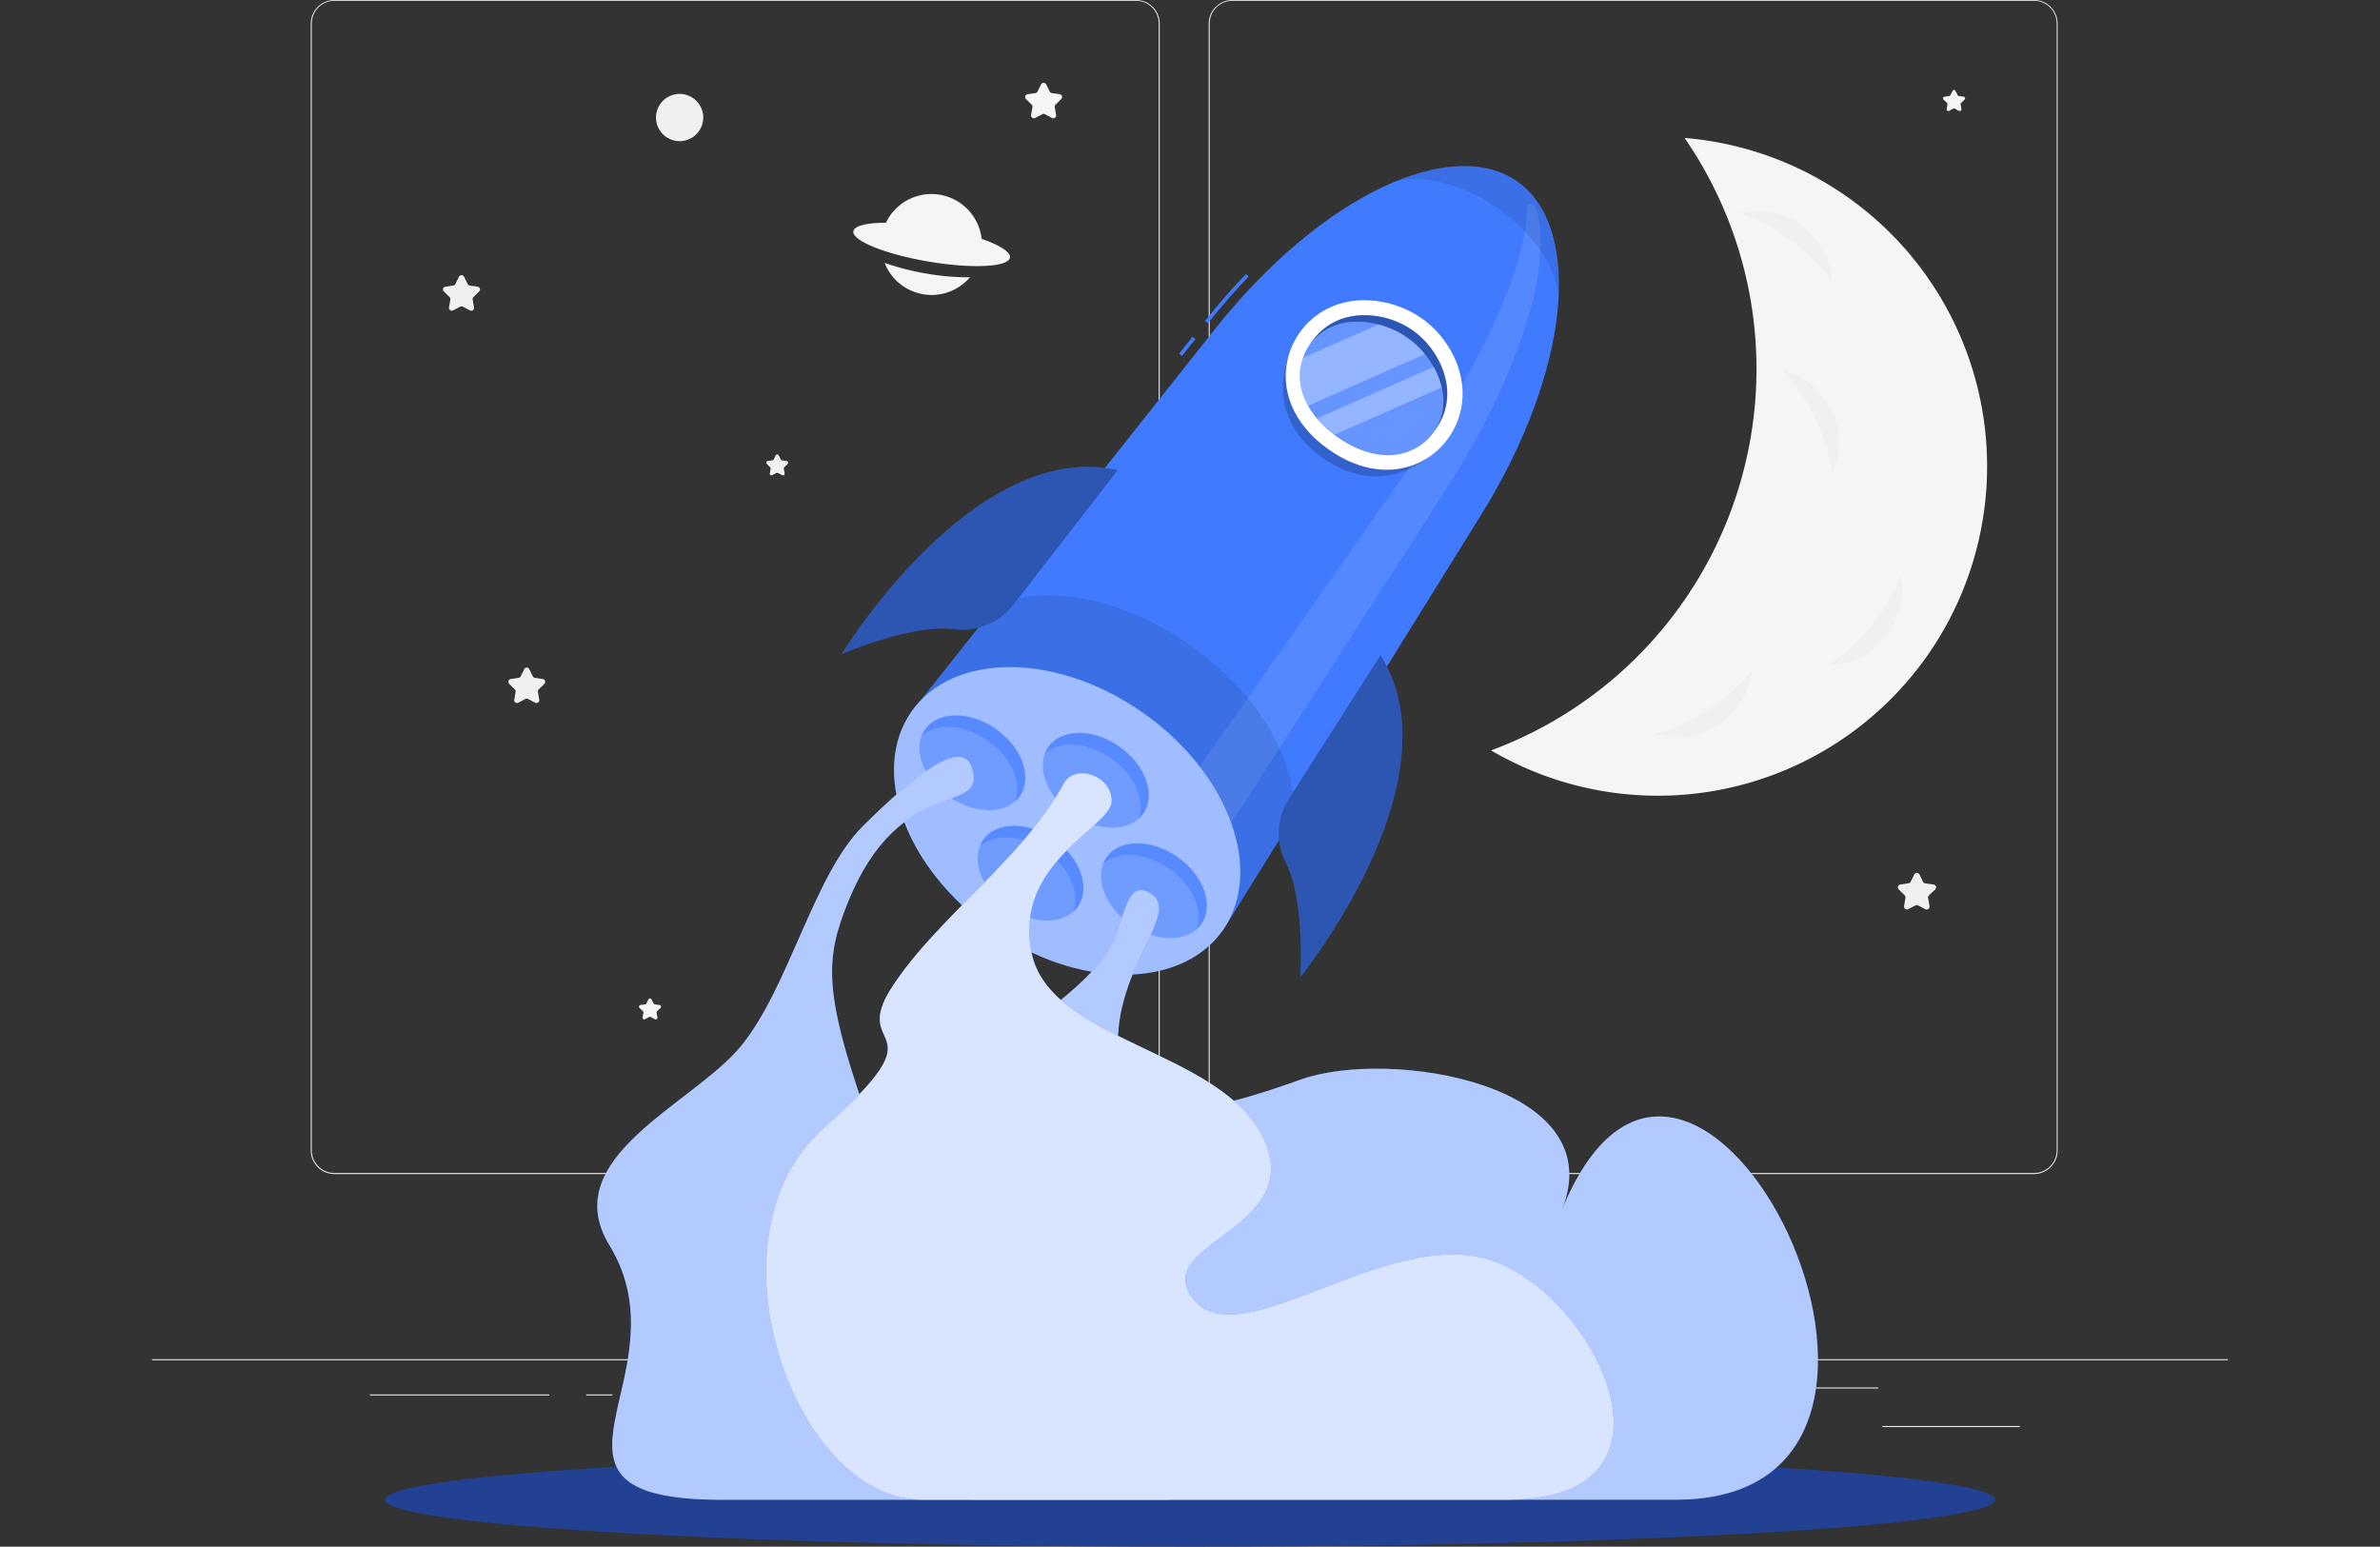 <svg xmlns="http://www.w3.org/2000/svg" xmlns:xlink="http://www.w3.org/1999/xlink" width="754" height="490" viewBox="0 0 754 490">
  <rect x="0" y="0" width="754" height="490" fill="#333333" stroke="none"/>
  <defs>
    <clipPath id="clip-path">
      <rect id="Rectangle_99" data-name="Rectangle 99" width="754" height="490" transform="translate(306 3443)" fill="#efefef"/>
    </clipPath>
  </defs>
  <g id="Mask_Group_30" data-name="Mask Group 30" transform="translate(-306 -3443)" clip-path="url(#clip-path)">
    <g id="To_the_stars-rafiki" data-name="To the stars-rafiki" transform="translate(354.194 3370.662)">
      <g id="freepik--background-complete--inject-3">
        <rect id="Rectangle_91" data-name="Rectangle 91" width="657.612" height="0.329" transform="translate(0 502.942)" fill="#ebebeb"/>
        <rect id="Rectangle_92" data-name="Rectangle 92" width="43.56" height="0.329" transform="translate(548.159 524.104)" fill="#ebebeb"/>
        <rect id="Rectangle_93" data-name="Rectangle 93" width="11.429" height="0.329" transform="translate(424.199 527.681)" fill="#ebebeb"/>
        <rect id="Rectangle_94" data-name="Rectangle 94" width="25.239" height="0.329" transform="translate(521.605 511.898)" fill="#ebebeb"/>
        <rect id="Rectangle_95" data-name="Rectangle 95" width="56.805" height="0.329" transform="translate(68.997 514.108)" fill="#ebebeb"/>
        <rect id="Rectangle_96" data-name="Rectangle 96" width="8.325" height="0.329" transform="translate(137.52 514.108)" fill="#ebebeb"/>
        <rect id="Rectangle_97" data-name="Rectangle 97" width="123.21" height="0.329" transform="translate(172.913 519.658)" fill="#ebebeb"/>
        <path id="Path_9692" data-name="Path 9692" d="M311.708,444.283H57.752a7.51,7.51,0,0,1-7.5-7.51V79.782a7.51,7.51,0,0,1,7.5-7.444H311.708a7.51,7.51,0,0,1,7.51,7.51V436.773A7.51,7.51,0,0,1,311.708,444.283ZM57.752,72.6a7.181,7.181,0,0,0-7.168,7.181V436.773a7.181,7.181,0,0,0,7.168,7.181H311.708a7.194,7.194,0,0,0,7.181-7.181V79.782a7.194,7.194,0,0,0-7.181-7.181Z" fill="#ebebeb"/>
        <path id="Path_9693" data-name="Path 9693" d="M596.2,444.283H342.235a7.523,7.523,0,0,1-7.51-7.51V79.782a7.523,7.523,0,0,1,7.51-7.444H596.2a7.51,7.51,0,0,1,7.484,7.444V436.773A7.51,7.51,0,0,1,596.2,444.283ZM342.235,72.6a7.194,7.194,0,0,0-7.181,7.181V436.773a7.194,7.194,0,0,0,7.181,7.181H596.2a7.194,7.194,0,0,0,7.181-7.181V79.782A7.194,7.194,0,0,0,596.2,72.6Z" fill="#ebebeb"/>
        <path id="Path_9694" data-name="Path 9694" d="M283.26,99.089l1.1,2.249a.881.881,0,0,0,.684.487l2.486.368a.894.894,0,0,1,.487,1.526l-1.789,1.762a.881.881,0,0,0-.263.789l.421,2.473a.894.894,0,0,1-1.315.947l-2.223-1.171a.921.921,0,0,0-.829,0l-2.236,1.171a.894.894,0,0,1-1.315-.947l.434-2.473a.921.921,0,0,0-.263-.789l-1.8-1.762a.894.894,0,0,1,.5-1.526l2.486-.368a.908.908,0,0,0,.684-.487l1.1-2.249a.907.907,0,0,1,1.644,0Z" fill="#f5f5f5"/>
        <path id="Path_9695" data-name="Path 9695" d="M119.5,284.338l1.118,2.262a.894.894,0,0,0,.671.487l2.486.368a.894.894,0,0,1,.5,1.526l-1.8,1.749a.908.908,0,0,0-.25.8l.421,2.473a.894.894,0,0,1-1.315.947l-2.223-1.171a.947.947,0,0,0-.842,0l-2.223,1.171a.894.894,0,0,1-1.315-.947l.421-2.473a.907.907,0,0,0-.25-.8l-1.789-1.749a.894.894,0,0,1,.5-1.526l2.486-.368a.894.894,0,0,0,.671-.487l1.118-2.262a.894.894,0,0,1,1.618,0Z" fill="#f0f0f0"/>
        <path id="Path_9696" data-name="Path 9696" d="M98.852,160.05l1.1,2.249a.908.908,0,0,0,.671.5l2.486.355a.908.908,0,0,1,.5,1.539l-1.8,1.749a.934.934,0,0,0-.263.789l.434,2.486a.894.894,0,0,1-1.315.947l-2.223-1.171a.868.868,0,0,0-.842,0l-2.223,1.171a.894.894,0,0,1-1.315-.947l.421-2.486a.855.855,0,0,0-.263-.789l-1.789-1.749a.894.894,0,0,1,.487-1.539l2.486-.355a.934.934,0,0,0,.684-.5l1.1-2.249a.907.907,0,0,1,1.657,0Z" fill="#f0f0f0"/>
        <path id="Path_9697" data-name="Path 9697" d="M198.507,216.578l.658,1.315a.552.552,0,0,0,.408.289l1.486.21a.539.539,0,0,1,.289.921l-1.065,1.052a.526.526,0,0,0-.158.473l.25,1.473a.526.526,0,0,1-.776.566l-1.315-.7a.552.552,0,0,0-.5,0l-1.315.7a.526.526,0,0,1-.776-.566l.25-1.473a.526.526,0,0,0-.158-.473l-1.078-1.052a.539.539,0,0,1,.3-.921l1.486-.21a.552.552,0,0,0,.408-.289l.658-1.315a.552.552,0,0,1,.947,0Z" fill="#f0f0f0"/>
        <path id="Path_9698" data-name="Path 9698" d="M158.2,388.912l.658,1.315a.566.566,0,0,0,.408.3l1.486.21a.539.539,0,0,1,.3.921l-1.078,1.039a.552.552,0,0,0-.158.487l.263,1.473a.539.539,0,0,1-.789.566l-1.315-.7a.553.553,0,0,0-.5,0l-1.315.7a.539.539,0,0,1-.776-.566l.25-1.473a.552.552,0,0,0-.145-.487l-1.078-1.039a.539.539,0,0,1,.289-.921l1.486-.21a.539.539,0,0,0,.408-.3l.671-1.315a.539.539,0,0,1,.934,0Z" fill="#f5f5f5"/>
        <path id="Path_9699" data-name="Path 9699" d="M571.333,101.141l.658,1.315a.513.513,0,0,0,.408.289l1.486.224a.539.539,0,0,1,.3.921l-1.079,1.039a.539.539,0,0,0-.158.473l.263,1.486a.539.539,0,0,1-.789.566l-1.315-.7a.552.552,0,0,0-.5,0l-1.315.7a.539.539,0,0,1-.776-.566l.25-1.486a.539.539,0,0,0-.145-.474l-1.1-1.026a.539.539,0,0,1,.289-.921l1.486-.224a.5.5,0,0,0,.408-.289l.671-1.315a.526.526,0,0,1,.96-.013Z" fill="#f5f5f5"/>
        <path id="Path_9700" data-name="Path 9700" d="M559.9,349.363l1.144,2.328a.894.894,0,0,0,.7.5l2.63.381a.921.921,0,0,1,.513,1.578l-1.973,1.815a.96.96,0,0,0-.263.829l.447,2.63a.934.934,0,0,1-1.315.973l-2.3-1.21a.92.92,0,0,0-.868,0l-2.275,1.184a.921.921,0,0,1-1.315-.973l.434-2.63a.921.921,0,0,0-.263-.829l-1.868-1.815a.934.934,0,0,1,.526-1.578l2.565-.381a.894.894,0,0,0,.7-.5l1.157-2.328a.934.934,0,0,1,1.631.026Z" fill="#f0f0f0"/>
        <path id="Path_9701" data-name="Path 9701" d="M419.017,131.378a1.749,1.749,0,1,1-1.749-1.749A1.749,1.749,0,0,1,419.017,131.378Z" fill="#f0f0f0"/>
        <path id="Path_9702" data-name="Path 9702" d="M469.219,470.416a1.736,1.736,0,1,1-.508-1.241,1.749,1.749,0,0,1,.508,1.241Z" fill="#f5f5f5"/>
        <path id="Path_9703" data-name="Path 9703" d="M174.6,109.571a7.484,7.484,0,1,1-7.484-7.484,7.484,7.484,0,0,1,7.484,7.484Z" fill="#f0f0f0"/>
        <path id="Path_9704" data-name="Path 9704" d="M245.408,159.024a77.6,77.6,0,0,0,13.678,1.171,15.98,15.98,0,0,1-27.028-4.577,79.033,79.033,0,0,0,13.35,3.406Z" fill="#f5f5f5"/>
        <path id="Path_9705" data-name="Path 9705" d="M247.736,145.214a73.85,73.85,0,0,0-15.783-1.1,15.993,15.993,0,0,1,30.934,5.261,73.574,73.574,0,0,0-15.151-4.156Z" fill="#f5f5f5"/>
        <ellipse id="Ellipse_23" data-name="Ellipse 23" cx="5.524" cy="25.16" rx="5.524" ry="25.16" transform="translate(221.233 151.029) rotate(-80.41)" fill="#f5f5f5"/>
        <path id="Path_9706" data-name="Path 9706" d="M570.334,266.728a104.31,104.31,0,0,1-139.966,46.69c-2.131-1.052-4.2-2.17-6.168-3.354a128.892,128.892,0,0,0,61.289-194.022,104.389,104.389,0,0,1,84.845,150.685Z" fill="#f5f5f5"/>
        <path id="Path_9707" data-name="Path 9707" d="M522.618,143.82a23.674,23.674,0,0,1,9.575,17.769,59.988,59.988,0,0,0-13.047-13.152,61.081,61.081,0,0,0-16.361-8.654,23.674,23.674,0,0,1,19.834,4.038Z" fill="#f0f0f0"/>
        <path id="Path_9708" data-name="Path 9708" d="M496.274,301.962a23.674,23.674,0,0,1-19.991,2.867,59.7,59.7,0,0,0,16.782-7.734,60.988,60.988,0,0,0,13.77-12.376,23.674,23.674,0,0,1-10.561,17.243Z" fill="#f0f0f0"/>
        <path id="Path_9709" data-name="Path 9709" d="M532.219,202.663a23.582,23.582,0,0,1,0,20.189,59.277,59.277,0,0,0-5.261-17.716,60.988,60.988,0,0,0-10.285-15.375,23.674,23.674,0,0,1,15.546,12.9Z" fill="#f0f0f0"/>
        <path id="Path_9710" data-name="Path 9710" d="M549.172,274.277a23.674,23.674,0,0,1-18.163,8.838,59.342,59.342,0,0,0,13.613-12.495,61.12,61.12,0,0,0,9.338-15.98A23.674,23.674,0,0,1,549.172,274.277Z" fill="#f0f0f0"/>
      </g>
      <g id="freepik--Shadow--inject-3">
        <ellipse id="freepik--path--inject-3" cx="255.009" cy="14.888" rx="255.009" ry="14.888" transform="translate(73.797 532.561)" fill="#234192"/>
      </g>
      <g id="freepik--Rocket--inject-3">
        <path id="Path_9711" data-name="Path 9711" d="M334.527,174.7l-.921-.723c4.143-5.261,8.5-10.206,12.942-14.836l.829.815C342.958,164.548,338.631,169.519,334.527,174.7Z" fill="#407bff"/>
        <rect id="Rectangle_98" data-name="Rectangle 98" width="6.826" height="1.157" transform="translate(325.373 184.368) rotate(-51.58)" fill="#407bff"/>
        <path id="Path_9712" data-name="Path 9712" d="M420.872,235.715c28.58-45.941,32.473-91.211,11.666-105.862S370.42,134.113,336.79,176.5l-96.1,121.224,98.537,69.391Z" fill="#407bff"/>
        <path id="Path_9713" data-name="Path 9713" d="M409.627,227.8,325.978,357.833l-10.232-19.557,83.083-118.633c23.49-33.551,36.655-64.209,36.708-81.281a1.394,1.394,0,0,1,2.709-.473C444.164,154.92,433.906,190.063,409.627,227.8Z" fill="#fff" opacity="0.1"/>
        <ellipse id="Ellipse_24" data-name="Ellipse 24" cx="41.837" cy="60.264" rx="41.837" ry="60.264" transform="translate(216.529 331.906) rotate(-54.85)" fill="#407bff"/>
        <ellipse id="Ellipse_25" data-name="Ellipse 25" cx="41.837" cy="60.264" rx="41.837" ry="60.264" transform="translate(216.529 331.906) rotate(-54.85)" fill="#fff" opacity="0.5"/>
        <path id="Path_9714" data-name="Path 9714" d="M328.938,276.776c-21.622-15.23-46.151-19.584-61.816-12.468l-24.4,30.75c14.467-16.151,45.388-15.046,71.246,3.157s37.339,46.993,26.975,66.024l20.478-32.881C363.186,314.089,350.8,292.164,328.938,276.776Z" opacity="0.1"/>
        <path id="Path_9715" data-name="Path 9715" d="M363.567,177.634c-6,9.5-10.522,27.265,7.3,39.8s33.025,2.315,39.93-6.576Z" opacity="0.2"/>
        <path id="Path_9716" data-name="Path 9716" d="M415.006,199.914c-2.039,16.966-21.649,29.343-42.232,14.849s-15.546-37.129-.263-44.718c9.417-4.708,21.412-2.63,29.619,3.078S416.269,189.392,415.006,199.914Z" fill="#fff"/>
        <path id="Path_9717" data-name="Path 9717" d="M375.575,210.752c-8.01-5.629-12.113-12.994-11.534-20.7a19.334,19.334,0,0,1,10.653-15.783c7.155-3.577,17.282-2.459,24.634,2.709s11.837,14.349,10.851,22.293a19.307,19.307,0,0,1-11.219,15.322C391.937,217.775,383.585,216.394,375.575,210.752Z" fill="#407bff"/>
        <path id="Path_9718" data-name="Path 9718" d="M375.575,210.752c-8.01-5.629-12.113-12.994-11.534-20.7a19.334,19.334,0,0,1,10.653-15.783c7.155-3.577,17.282-2.459,24.634,2.709s11.837,14.349,10.851,22.293a19.307,19.307,0,0,1-11.219,15.322C391.937,217.775,383.585,216.394,375.575,210.752Z" opacity="0.3"/>
        <path id="Path_9719" data-name="Path 9719" d="M375.575,210.752c-8.01-5.629-12.258-12.784-11.942-20.123a16.953,16.953,0,0,1,9.89-14.678c6.879-3.183,16.809-1.789,24.161,3.393s12.008,14.06,11.324,21.609a16.927,16.927,0,0,1-10.522,14.257C391.74,217.985,383.585,216.394,375.575,210.752Z" fill="#407bff"/>
        <path id="Path_9720" data-name="Path 9720" d="M375.575,210.752c-8.01-5.629-12.258-12.784-11.942-20.123a16.953,16.953,0,0,1,9.89-14.678c6.879-3.183,16.809-1.789,24.161,3.393s12.008,14.06,11.324,21.609a16.927,16.927,0,0,1-10.522,14.257C391.74,217.985,383.585,216.394,375.575,210.752Z" fill="#fff" opacity="0.2"/>
        <path id="Path_9721" data-name="Path 9721" d="M403.261,184.539l-37.024,16.335a18.861,18.861,0,0,1-2.63-10.246,16.377,16.377,0,0,1,.986-4.958l23.9-10.522a27.791,27.791,0,0,1,14.744,9.417Z" fill="#fff" opacity="0.3"/>
        <path id="Path_9722" data-name="Path 9722" d="M408.574,195.074,374.6,210.041a32.8,32.8,0,0,1-5.55-5.156l36.958-16.309a24.989,24.989,0,0,1,2.565,6.5Z" fill="#fff" opacity="0.3"/>
        <path id="Path_9723" data-name="Path 9723" d="M445.611,165.784c-1.131-9.075-8.1-19.571-19.123-27.33s-23.24-10.785-32.17-8.8c15.191-6.195,28.8-6.431,38.22.2S446.321,149.4,445.611,165.784Z" opacity="0.1"/>
        <ellipse id="Ellipse_26" data-name="Ellipse 26" cx="13.034" cy="18.347" rx="13.034" ry="18.347" transform="translate(276.449 319.624) rotate(-54.85)" fill="#407bff" opacity="0.5"/>
        <path id="Path_9724" data-name="Path 9724" d="M274.882,324.571c-4.143,5.879-14.218,5.932-22.5.092s-11.653-15.336-7.51-21.215,14.231-5.932,22.517-.092S278.972,318.692,274.882,324.571Z" fill="#407bff" opacity="0.5"/>
        <path id="Path_9725" data-name="Path 9725" d="M332.37,365.093c-4.143,5.892-14.218,5.932-22.5.092s-11.64-15.336-7.5-21.215,14.218-5.932,22.5-.092S336.513,359.214,332.37,365.093Z" fill="#407bff" opacity="0.5"/>
        <path id="Path_9726" data-name="Path 9726" d="M293.3,359.556c-4.143,5.879-14.218,5.919-22.5.092s-11.64-15.336-7.5-21.228,14.218-5.918,22.5-.092S297.385,353.664,293.3,359.556Z" fill="#407bff" opacity="0.5"/>
        <path id="Path_9727" data-name="Path 9727" d="M313.97,330.121a9.338,9.338,0,0,1-1.526,1.683c2.3-5.866-1.171-14.007-8.575-19.215s-16.23-5.734-20.978-1.6A9.982,9.982,0,0,1,283.957,309c4.143-5.879,14.231-5.932,22.517-.092S318.1,324.229,313.97,330.121Z" fill="#407bff" opacity="0.5"/>
        <path id="Path_9728" data-name="Path 9728" d="M274.882,324.571a9.678,9.678,0,0,1-1.512,1.684c2.3-5.879-1.157-14.007-8.575-19.229s-16.23-5.734-20.978-1.591a9.627,9.627,0,0,1,1.065-1.986c4.143-5.892,14.218-5.932,22.5-.092S278.972,318.679,274.882,324.571Z" fill="#407bff" opacity="0.5"/>
        <path id="Path_9729" data-name="Path 9729" d="M332.37,365.106a9.6,9.6,0,0,1-1.513,1.67c2.3-5.879-1.171-14.007-8.575-19.215s-16.23-5.748-20.978-1.591a9.4,9.4,0,0,1,1.065-2c4.143-5.892,14.218-5.932,22.5-.092S336.526,359.214,332.37,365.106Z" fill="#407bff" opacity="0.5"/>
        <path id="Path_9730" data-name="Path 9730" d="M293.3,359.556a8.694,8.694,0,0,1-1.512,1.67c2.3-5.866-1.171-14.007-8.575-19.215s-16.23-5.734-20.978-1.591a9.126,9.126,0,0,1,1.065-2c4.143-5.892,14.218-5.919,22.5-.092S297.385,353.664,293.3,359.556Z" fill="#407bff" opacity="0.5"/>
        <path id="Path_9731" data-name="Path 9731" d="M305.895,221.26s-17.756,23.043-33.223,42.876a20.36,20.36,0,0,1-18.689,7.51c-13.507-1.67-35.511,7.891-35.511,7.891S260.1,211.159,305.895,221.26Z" fill="#407bff"/>
        <path id="Path_9732" data-name="Path 9732" d="M305.895,221.26s-17.756,23.043-33.223,42.876a20.36,20.36,0,0,1-18.689,7.51c-13.507-1.67-35.511,7.891-35.511,7.891S260.1,211.159,305.895,221.26Z" opacity="0.3"/>
        <path id="Path_9733" data-name="Path 9733" d="M389.162,279.906s-15.638,24.476-29.172,45.717a20.346,20.346,0,0,0-.763,20.123c6.129,12.166,4.524,36.156,4.524,36.156S414.112,319.6,389.162,279.906Z" fill="#407bff"/>
        <path id="Path_9734" data-name="Path 9734" d="M389.162,279.906s-15.638,24.476-29.172,45.717a20.346,20.346,0,0,0-.763,20.123c6.129,12.166,4.524,36.156,4.524,36.156S414.112,319.6,389.162,279.906Z" opacity="0.3"/>
        <path id="Path_9735" data-name="Path 9735" d="M446.532,455.87c16.427-40.193-54.6-51.583-82.7-41.5s-56.765,17.585-57.87-9.312,20.544-43.573,10.219-49.781c-5.721-3.446-7.352,2.63-10.18,11.5-8.654,27.159-57.673,33.63-35.116,72.942s10.522,30.776-27.422,46.546-18.413,61.184,18.295,61.184H482.819C584.144,547.449,488.211,353.506,446.532,455.87Z" fill="#407bff"/>
        <path id="Path_9736" data-name="Path 9736" d="M446.532,455.87c16.427-40.193-54.6-51.583-82.7-41.5s-56.765,17.585-57.87-9.312,20.544-43.573,10.219-49.781c-5.721-3.446-7.352,2.63-10.18,11.5-8.654,27.159-57.673,33.63-35.116,72.942s10.522,30.776-27.422,46.546-18.413,61.184,18.295,61.184H482.819C584.144,547.449,488.211,353.506,446.532,455.87Z" fill="#fff" opacity="0.6"/>
        <path id="Path_9737" data-name="Path 9737" d="M259.823,315.772c-2.946-10.232-18.887,2.63-34.59,18.216s-23.45,51.162-38.641,69.707S127.906,439,144.911,466.9c25.081,41.127-32.565,80.584,35.708,80.584H320.652c25.607,0,53.372-31.315,13.494-52.609s-99.615,28.356-115.74-19.005c-8-23.5,21.044-12.718,7.589-51.2s-12.56-48.966-5.708-66.116C236.964,316.759,264.36,331.318,259.823,315.772Z" fill="#407bff"/>
        <path id="Path_9738" data-name="Path 9738" d="M259.823,315.772c-2.946-10.232-18.887,2.63-34.59,18.216s-23.45,51.162-38.641,69.707S127.906,439,144.911,466.9c25.081,41.127-32.565,80.584,35.708,80.584H320.652c25.607,0,53.372-31.315,13.494-52.609s-99.615,28.356-115.74-19.005c-8-23.5,21.044-12.718,7.589-51.2s-12.56-48.966-5.708-66.116C236.964,316.759,264.36,331.318,259.823,315.772Z" fill="#fff" opacity="0.6"/>
        <path id="Path_9739" data-name="Path 9739" d="M288.85,320.494c3.472-6.339,15.388-2.538,15.125,5.761s-31.118,19.176-25.384,47.835,60.816,30.711,73.745,59.422S315.18,466.247,330.121,484.2s61.053-23.279,93.907-12.679,65.682,75.928,5.419,75.928h-185.7c-40.377,0-69.865-83.372-31.066-117.673s7.5-23.161,21.977-45.139S275.526,344.8,288.85,320.494Z" fill="#407bff"/>
        <path id="Path_9740" data-name="Path 9740" d="M288.85,320.494c3.472-6.339,15.388-2.538,15.125,5.761s-31.118,19.176-25.384,47.835,60.816,30.711,73.745,59.422S315.18,466.247,330.121,484.2s61.053-23.279,93.907-12.679,65.682,75.928,5.419,75.928h-185.7c-40.377,0-69.865-83.372-31.066-117.673s7.5-23.161,21.977-45.139S275.526,344.8,288.85,320.494Z" fill="#fff" opacity="0.8"/>
      </g>
    </g>
  </g>
</svg>

